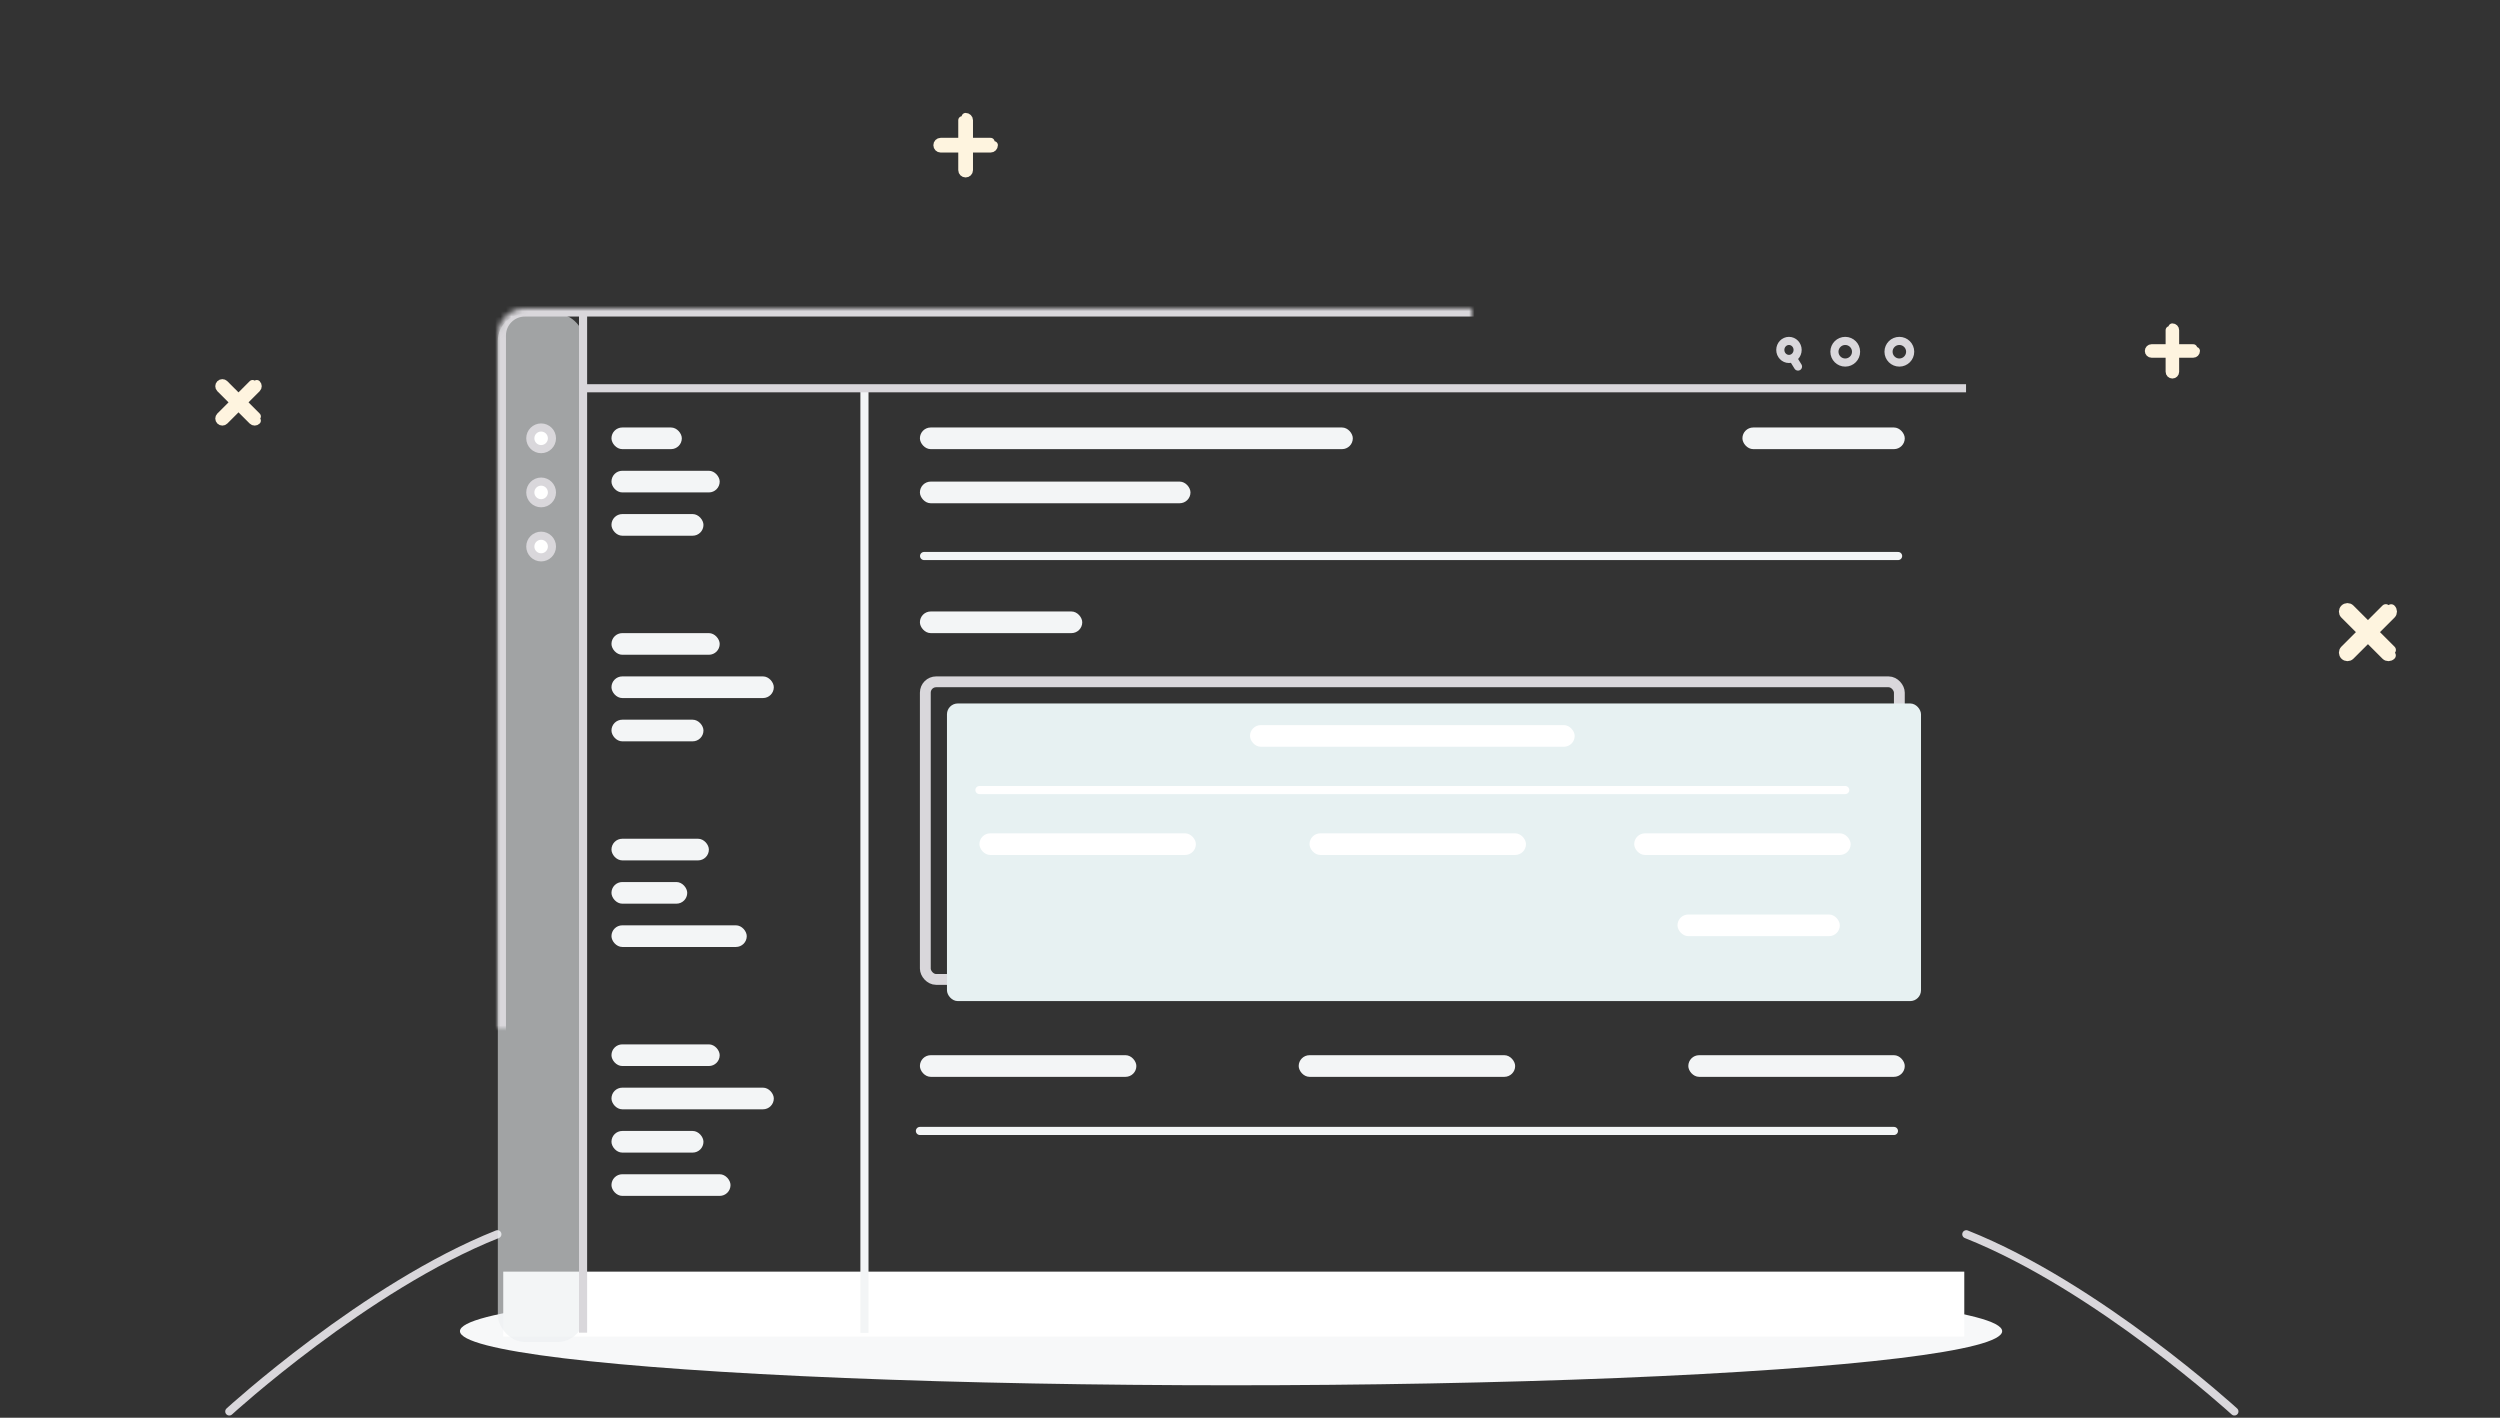 <?xml version="1.0" encoding="UTF-8"?>
<svg width="462px" height="262px" viewBox="0 0 462 262" version="1.1" xmlns="http://www.w3.org/2000/svg" xmlns:xlink="http://www.w3.org/1999/xlink">
    <rect x="0" y="0" width="462" height="262" fill="#333333" stroke="none"/>
    <!-- Generator: Sketch 41.2 (35397) - http://www.bohemiancoding.com/sketch -->
    <title>team directory empty state</title>
    <desc>Created with Sketch.</desc>
    <defs>
        <circle id="path-1" cx="5" cy="117" r="5"></circle>
        <mask id="mask-2" maskContentUnits="userSpaceOnUse" maskUnits="objectBoundingBox" x="0" y="0" width="10" height="10" fill="white">
            <use xlink:href="#path-1"></use>
        </mask>
        <circle id="path-3" cx="64" cy="136" r="2"></circle>
        <mask id="mask-4" maskContentUnits="userSpaceOnUse" maskUnits="objectBoundingBox" x="0" y="0" width="4" height="4" fill="white">
            <use xlink:href="#path-3"></use>
        </mask>
        <circle id="path-5" cx="82" cy="5" r="5"></circle>
        <mask id="mask-6" maskContentUnits="userSpaceOnUse" maskUnits="objectBoundingBox" x="0" y="0" width="10" height="10" fill="white">
            <use xlink:href="#path-5"></use>
        </mask>
        <circle id="path-7" cx="343.5" cy="8.5" r="2.5"></circle>
        <mask id="mask-8" maskContentUnits="userSpaceOnUse" maskUnits="objectBoundingBox" x="0" y="0" width="5" height="5" fill="white">
            <use xlink:href="#path-7"></use>
        </mask>
        <circle id="path-9" cx="459" cy="60" r="3"></circle>
        <mask id="mask-10" maskContentUnits="userSpaceOnUse" maskUnits="objectBoundingBox" x="0" y="0" width="6" height="6" fill="white">
            <use xlink:href="#path-9"></use>
        </mask>
        <circle id="path-11" cx="396" cy="149" r="4"></circle>
        <mask id="mask-12" maskContentUnits="userSpaceOnUse" maskUnits="objectBoundingBox" x="0" y="0" width="8" height="8" fill="white">
            <use xlink:href="#path-11"></use>
        </mask>
        <rect id="path-13" x="92" y="57" width="272" height="190" rx="5"></rect>
        <mask id="mask-14" maskContentUnits="userSpaceOnUse" maskUnits="objectBoundingBox" x="0" y="0" width="272" height="190" fill="white">
            <use xlink:href="#path-13"></use>
        </mask>
        <rect id="path-15" x="97" y="61" width="6" height="8" rx="2"></rect>
        <mask id="mask-16" maskContentUnits="userSpaceOnUse" maskUnits="objectBoundingBox" x="0" y="0" width="6" height="8" fill="white">
            <use xlink:href="#path-15"></use>
        </mask>
    </defs>
    <g id="Illustrations" stroke="none" stroke-width="1" fill="none" fill-rule="evenodd">
        <g id="Team-Directory" transform="translate(-113, -151)">
            <g id="team-directory-empty-state" transform="translate(113, 151)">
                <g id="bg-thingy">
                    <g id="Group-2">
                        <use id="Oval-2" stroke="#FCE2D9" mask="url(#mask-2)" stroke-width="3" xlink:href="#path-1"></use>
                        <use id="Oval-3" stroke="#FCE2D9" mask="url(#mask-4)" stroke-width="3" xlink:href="#path-3"></use>
                        <use id="Oval-4" stroke="#FCE2D9" mask="url(#mask-6)" stroke-width="3" xlink:href="#path-5"></use>
                        <use id="Oval-5" stroke="#FCE2D9" mask="url(#mask-8)" stroke-width="3" xlink:href="#path-7"></use>
                        <use id="Oval-6" stroke="#FCE2D9" mask="url(#mask-10)" stroke-width="3" xlink:href="#path-9"></use>
                        <use id="Oval-7" stroke="#FCE2D9" mask="url(#mask-12)" stroke-width="3" xlink:href="#path-11"></use>
                        <g id="Group" transform="translate(397, 60)" stroke="#FEF4DF" stroke-width="1.5" stroke-linecap="round" stroke-linejoin="round">
                            <path d="M8.302,4.36 L0.612,4.36 C0.336,4.36 0.112,4.583 0.112,4.86 C0.112,5.136 0.336,5.36 0.612,5.36 L8.302,5.36 C8.578,5.36 8.802,5.136 8.802,4.86" id="Combined-Shape"></path>
                            <path d="M3.957,1.015 L3.957,8.704 C3.957,8.981 4.181,9.204 4.457,9.204 C4.733,9.204 4.957,8.981 4.957,8.704 L4.957,1.015 C4.957,0.739 4.733,0.515 4.457,0.515" id="Path-5"></path>
                        </g>
                        <g id="Group-Copy" transform="translate(437.854, 116.646) rotate(45) translate(-437.854, -116.646) translate(431.354, 110.146)" stroke="#FEF4DF" stroke-width="1.7" stroke-linecap="round" stroke-linejoin="round">
                            <path d="M11.821,6.081 L1.055,6.081 C0.669,6.081 0.355,6.404 0.355,6.803 C0.355,7.202 0.669,7.526 1.055,7.526 L11.821,7.526 C12.207,7.526 12.521,7.202 12.521,6.803" id="Combined-Shape"></path>
                            <path d="M5.716,1.421 L5.716,12.186 C5.716,12.573 6.039,12.886 6.438,12.886 C6.837,12.886 7.16,12.573 7.16,12.186 L7.16,1.421 C7.16,1.034 6.837,0.721 6.438,0.721" id="Path-5"></path>
                        </g>
                        <g id="Group-Copy-3" transform="translate(173, 21)" stroke="#FEF4DF" stroke-width="1.5" stroke-linecap="round" stroke-linejoin="round">
                            <path d="M10.061,5.22 L0.834,5.22 C0.502,5.22 0.234,5.494 0.234,5.831 C0.234,6.169 0.502,6.443 0.834,6.443 L10.061,6.443 C10.393,6.443 10.661,6.169 10.661,5.831" id="Combined-Shape"></path>
                            <path d="M4.836,1.218 L4.836,10.445 C4.836,10.777 5.11,11.045 5.447,11.045 C5.785,11.045 6.059,10.777 6.059,10.445 L6.059,1.218 C6.059,0.886 5.785,0.618 5.447,0.618" id="Path-5"></path>
                        </g>
                        <g id="Group-Copy-2" transform="translate(44, 74.5) rotate(45) translate(-44, -74.5) translate(39, 69)" stroke="#FEF4DF" stroke-width="1.5" stroke-linecap="round" stroke-linejoin="round">
                            <path d="M9.182,4.79 L0.723,4.79 C0.419,4.79 0.173,5.039 0.173,5.345 C0.173,5.652 0.419,5.901 0.723,5.901 L9.182,5.901 C9.485,5.901 9.732,5.652 9.732,5.345" id="Combined-Shape"></path>
                            <path d="M4.397,1.116 L4.397,9.575 C4.397,9.879 4.645,10.125 4.952,10.125 C5.259,10.125 5.508,9.879 5.508,9.575 L5.508,1.116 C5.508,0.812 5.259,0.566 4.952,0.566" id="Path-5"></path>
                        </g>
                    </g>
                    <g id="Group-3" transform="translate(42, 228)" stroke="#D9D7DB" stroke-width="1.5" stroke-linecap="round" stroke-linejoin="round">
                        <path d="M0.371,32.838 C0.371,32.838 25.633,9.728 49.916,0.091" id="Path-6"></path>
                        <path d="M321.371,32.838 C321.371,32.838 346.633,9.728 370.916,0.091" id="Path-6-Copy" transform="translate(346.144, 16.464) scale(-1, 1) translate(-346.144, -16.464) "></path>
                    </g>
                    <ellipse id="Oval-8" fill="#F7F8F9" cx="227.5" cy="246" rx="142.5" ry="10"></ellipse>
                    <rect id="Rectangle-4" fill="#FFFFFF" x="93" y="235" width="270" height="12"></rect>
                </g>
                <rect id="Rectangle-Copy" fill="#EBEEF0" opacity="0.6" x="92" y="58" width="16" height="190" rx="5"></rect>
                <use id="Rectangle" stroke="#D9D7DB" mask="url(#mask-14)" stroke-width="3" xlink:href="#path-13"></use>
                <path d="M107.75,57.752 L107.75,246.28" id="Path-2" stroke="#D9D7DB" stroke-width="1.5"></path>
                <path d="M159.75,71.291 L159.75,246.316" id="Path-2-Copy" stroke="#F3F5F6" stroke-width="1.5"></path>
                <g id="left" transform="translate(113, 79)" fill="#F3F5F6">
                    <rect id="Rectangle-5-Copy-5" x="0" y="0" width="13" height="4" rx="2"></rect>
                    <rect id="Rectangle-5-Copy-9" x="0" y="8" width="20" height="4" rx="2"></rect>
                    <rect id="Rectangle-5-Copy-10" x="0" y="16" width="17" height="4" rx="2"></rect>
                    <rect id="Rectangle-5-Copy-13" x="0" y="38" width="20" height="4" rx="2"></rect>
                    <rect id="Rectangle-5-Copy-12" x="0" y="46" width="30" height="4" rx="2"></rect>
                    <rect id="Rectangle-5-Copy-11" x="0" y="54" width="17" height="4" rx="2"></rect>
                    <rect id="Rectangle-5-Copy-19" x="0" y="76" width="18" height="4" rx="2"></rect>
                    <rect id="Rectangle-5-Copy-18" x="0" y="84" width="14" height="4" rx="2"></rect>
                    <rect id="Rectangle-5-Copy-17" x="0" y="92" width="25" height="4" rx="2"></rect>
                    <rect id="Rectangle-5-Copy-16" x="0" y="114" width="20" height="4" rx="2"></rect>
                    <rect id="Rectangle-5-Copy-15" x="0" y="122" width="30" height="4" rx="2"></rect>
                    <rect id="Rectangle-5-Copy-14" x="0" y="130" width="17" height="4" rx="2"></rect>
                    <rect id="Rectangle-5-Copy-20" x="0" y="138" width="22" height="4" rx="2"></rect>
                </g>
                <path d="M107.77,71.75 L363.325,71.75" id="Path-3" stroke="#D9D7DB" stroke-width="1.5"></path>
                <rect id="Rectangle-5" fill="#F3F5F6" x="170" y="79" width="80" height="4" rx="2"></rect>
                <rect id="Rectangle-5-Copy-2" fill="#F3F5F6" x="322" y="79" width="30" height="4" rx="2"></rect>
                <rect id="Rectangle-5-Copy" fill="#F3F5F6" x="170" y="89" width="50" height="4" rx="2"></rect>
                <path d="M170.77,102.75 L350.77,102.75" id="Path-3-Copy" stroke="#F3F5F6" stroke-width="1.5" stroke-linecap="round" stroke-linejoin="round"></path>
                <rect id="Rectangle-5-Copy-4" fill="#F3F5F6" x="170" y="113" width="30" height="4" rx="2"></rect>
                <rect id="Rectangle-5-Copy-7" fill="#F3F5F6" x="170" y="195" width="40" height="4" rx="2"></rect>
                <rect id="Rectangle-5-Copy-8" fill="#F3F5F6" x="240" y="195" width="40" height="4" rx="2"></rect>
                <rect id="Rectangle-5-Copy-23" fill="#F3F5F6" x="312" y="195" width="40" height="4" rx="2"></rect>
                <path d="M170,209 L350,209" id="Path-3-Copy-4" stroke="#F3F5F6" stroke-width="1.5" stroke-linecap="round" stroke-linejoin="round"></path>
                <g id="1" transform="translate(171, 126)">
                    <rect id="Rectangle-6-Copy" stroke="#D9D7DB" stroke-width="2" x="0" y="0" width="180" height="55" rx="2"></rect>
                    <rect id="Rectangle-6-Copy-2" fill="#E7F1F2" style="mix-blend-mode: multiply;" x="4" y="4" width="180" height="55" rx="2"></rect>
                    <rect id="Rectangle-5-Copy-21" fill="#FFFFFF" x="60" y="8" width="60" height="4" rx="2"></rect>
                    <rect id="Rectangle-5-Copy-29" fill="#FFFFFF" x="10" y="28" width="40" height="4" rx="2"></rect>
                    <rect id="Rectangle-5-Copy-28" fill="#FFFFFF" x="71" y="28" width="40" height="4" rx="2"></rect>
                    <rect id="Rectangle-5-Copy-27" fill="#FFFFFF" x="131" y="28" width="40" height="4" rx="2"></rect>
                    <rect id="Rectangle-5-Copy-30" fill="#FFFFFF" x="139" y="43" width="30" height="4" rx="2"></rect>
                    <path d="M10,20 L170,20" id="Path-3-Copy" stroke="#FFFFFF" stroke-width="1.5" stroke-linecap="round" stroke-linejoin="round"></path>
                </g>
                <circle id="Oval-Copy-2" stroke="#D9D7DB" stroke-width="1.5" fill="#FFFFFF" cx="100" cy="101" r="2"></circle>
                <circle id="Oval-Copy" stroke="#D9D7DB" stroke-width="1.5" fill="#FFFFFF" cx="100" cy="91" r="2"></circle>
                <circle id="Oval" stroke="#D9D7DB" stroke-width="1.5" fill="#FFFFFF" cx="100" cy="81" r="2"></circle>
                <use id="Rectangle-2" stroke="#D9D7DB" mask="url(#mask-16)" stroke-width="3" fill="#FFFFFF" xlink:href="#path-15"></use>
                <circle id="Oval-Copy-4" stroke="#D9D7DB" stroke-width="1.5" cx="351" cy="65" r="2"></circle>
                <circle id="Oval-Copy-6" stroke="#D9D7DB" stroke-width="1.5" cx="341" cy="65" r="2"></circle>
                <g id="search" transform="translate(329, 63)" stroke="#D9D7DB" stroke-width="1.5">
                    <ellipse id="Oval-Copy-3" cx="1.6" cy="1.667" rx="1.6" ry="1.667"></ellipse>
                    <path d="M2.4,3.333 L3.27,4.738" id="Path-4" stroke-linecap="round" stroke-linejoin="round"></path>
                </g>
            </g>
        </g>
    </g>
</svg>